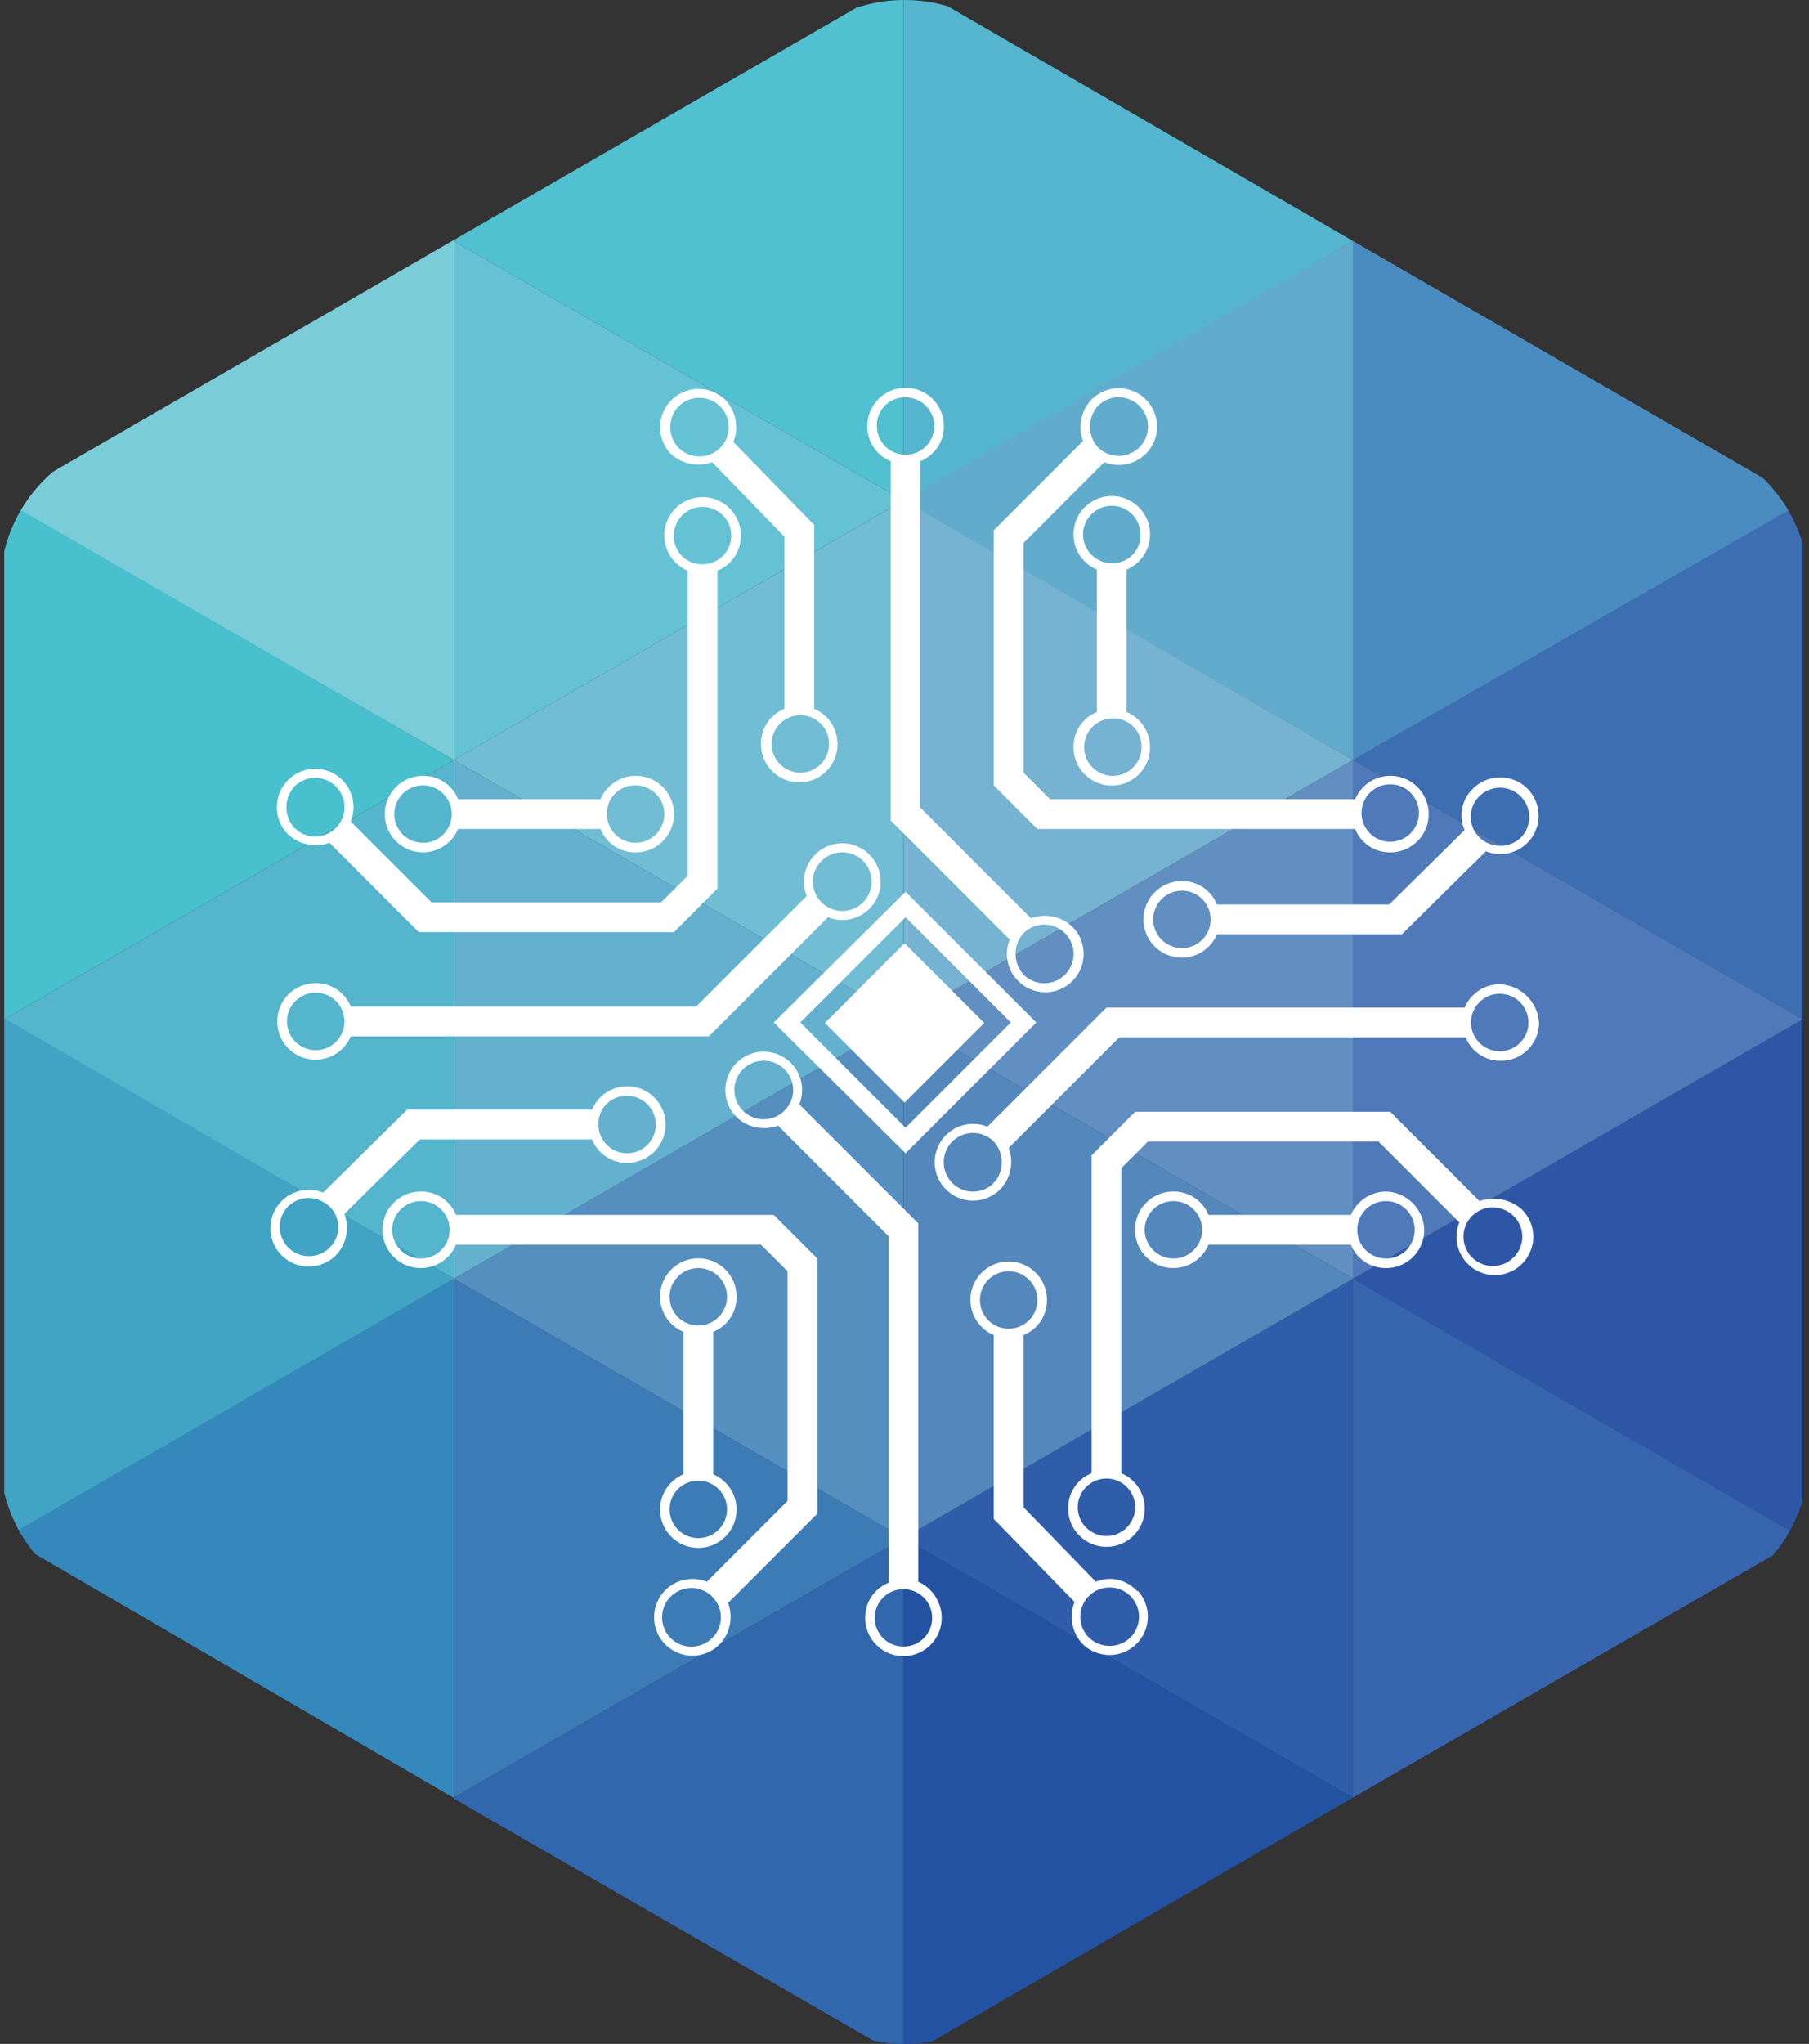 <svg xmlns="http://www.w3.org/2000/svg" xmlns:xlink="http://www.w3.org/1999/xlink" viewBox="0 0 170.2 192.25">
  <rect x="0" y="0" width="170.2" height="192.25" fill="#333333" stroke="none"/>
  <defs>
    <style>
      .cls-1 {
        opacity: 0.56;
      }

      .cls-1, .cls-3 {
        clip-path: url(#clip-path);
      }

      .cls-2 {
        fill: none;
      }

      .cls-4 {
        fill: #3d6eb2;
      }

      .cls-5 {
        fill: #4b8cc0;
      }

      .cls-6 {
        fill: #61accd;
      }

      .cls-7 {
        fill: #56b5ce;
      }

      .cls-8 {
        fill: #51c0d0;
      }

      .cls-9 {
        fill: #2d57a6;
      }

      .cls-10 {
        fill: #5079b9;
      }

      .cls-11 {
        fill: #618fc2;
      }

      .cls-12 {
        fill: #76b2d1;
      }

      .cls-13 {
        fill: #71bdd4;
      }

      .cls-14 {
        fill: #65c2d4;
      }

      .cls-15 {
        fill: #7acdd8;
      }

      .cls-16 {
        fill: #3765ad;
      }

      .cls-17 {
        fill: #305da9;
      }

      .cls-18 {
        fill: #5487bc;
      }

      .cls-19 {
        fill: #548fc0;
      }

      .cls-20 {
        fill: #64b1cf;
      }

      .cls-21 {
        fill: #54b5cd;
      }

      .cls-22 {
        fill: #48c0ce;
      }

      .cls-23 {
        fill: #2452a2;
      }

      .cls-24 {
        fill: #3067ad;
      }

      .cls-25 {
        fill: #3d7bb6;
      }

      .cls-26 {
        fill: #3488bb;
      }

      .cls-27 {
        fill: #42a4c4;
      }

      .cls-28 {
        fill: #fff;
      }
    </style>
    <clipPath id="clip-path">
      <path id="Path_1" data-name="Path 1" d="M224.2,179.9V98a14.235,14.235,0,0,0-7.1-12.3l-70.9-41a14.38,14.38,0,0,0-14.2,0l-70.9,41A14.235,14.235,0,0,0,54,98v81.9a14.235,14.235,0,0,0,7.1,12.3l70.9,41a14.38,14.38,0,0,0,14.2,0l70.9-41A14.235,14.235,0,0,0,224.2,179.9Z"/>
    </clipPath>
  </defs>
  <g id="Group_29" data-name="Group 29" transform="translate(-54 -42.825)">
    <g id="Group_27" data-name="Group 27">
      <g id="Group_26" data-name="Group 26">
        <g id="Group_1" data-name="Group 1" class="cls-1">
          <rect id="Rectangle_1" data-name="Rectangle 1" class="cls-2" width="277.68" height="277.68" transform="translate(-0.077 -0.126)"/>
        </g>
        <g id="Group_2" data-name="Group 2" class="cls-3">
          <path id="Path_2" data-name="Path 2" class="cls-4" d="M181.3,114.3h0l42.3,24.4h0V89.9h0Z"/>
        </g>
        <g id="Group_3" data-name="Group 3" class="cls-3">
          <path id="Path_4" data-name="Path 4" class="cls-5" d="M223.7,90,181.3,65.5v48.8Z"/>
        </g>
        <g id="Group_4" data-name="Group 4" class="cls-3">
          <path id="Path_6" data-name="Path 6" class="cls-6" d="M138.7,89.8l42.6,24.5h0V65.5L138.7,89.7Z"/>
        </g>
        <g id="Group_5" data-name="Group 5" class="cls-3">
          <path id="Path_8" data-name="Path 8" class="cls-7" d="M181.3,65.5,139,41V89.9Z"/>
        </g>
        <g id="Group_6" data-name="Group 6" class="cls-3">
          <path id="Path_10" data-name="Path 10" class="cls-8" d="M96.7,65.5,139,89.9V41L96.7,65.4Z"/>
        </g>
        <g id="Group_7" data-name="Group 7" class="cls-3">
          <path id="Path_12" data-name="Path 12" class="cls-9" d="M223.6,138.7l-42.3,24.4h0l42.3,24.4h0Z"/>
        </g>
        <g id="Group_8" data-name="Group 8" class="cls-3">
          <path id="Path_14" data-name="Path 14" class="cls-10" d="M223.6,138.7l-42.3-24.4v48.8Z"/>
        </g>
        <g id="Group_9" data-name="Group 9" class="cls-3">
          <path id="Path_16" data-name="Path 16" class="cls-11" d="M139,138.7l42.3,24.4h0V114.3Z"/>
        </g>
        <g id="Group_10" data-name="Group 10" class="cls-3">
          <path id="Path_18" data-name="Path 18" class="cls-12" d="M181.3,114.3,139,89.9v48.8Z"/>
        </g>
        <g id="Group_11" data-name="Group 11" class="cls-3">
          <path id="Path_20" data-name="Path 20" class="cls-13" d="M96.7,114.3,139,138.7h0V89.9h0Z"/>
        </g>
        <g id="Group_12" data-name="Group 12" class="cls-3">
          <path id="Path_22" data-name="Path 22" class="cls-14" d="M139,89.9,96.7,65.5v48.8Z"/>
        </g>
        <g id="Group_13" data-name="Group 13" class="cls-3">
          <path id="Path_24" data-name="Path 24" class="cls-15" d="M96.7,114.3h0V65.4h0L54.3,89.9l.1.1Z"/>
        </g>
        <g id="Group_14" data-name="Group 14" class="cls-3">
          <path id="Path_26" data-name="Path 26" class="cls-16" d="M181.3,211.9l42.3-24.4-42.3-24.4Z"/>
        </g>
        <g id="Group_15" data-name="Group 15" class="cls-3">
          <path id="Path_28" data-name="Path 28" class="cls-17" d="M181.3,163.1,139,187.5h0l42.3,24.4h0Z"/>
        </g>
        <g id="Group_16" data-name="Group 16" class="cls-3">
          <path id="Path_30" data-name="Path 30" class="cls-18" d="M139,187.5l42.3-24.4L139,138.7Z"/>
        </g>
        <g id="Group_17" data-name="Group 17" class="cls-3">
          <path id="Path_32" data-name="Path 32" class="cls-19" d="M139,138.7h0L96.7,163.1h0L139,187.5h0Z"/>
        </g>
        <g id="Group_18" data-name="Group 18" class="cls-3">
          <path id="Path_34" data-name="Path 34" class="cls-20" d="M96.7,114.3v48.8L139,138.7Z"/>
        </g>
        <g id="Group_19" data-name="Group 19" class="cls-3">
          <path id="Path_36" data-name="Path 36" class="cls-21" d="M96.7,163.1h0V114.3L54.4,138.7h0Z"/>
        </g>
        <g id="Group_20" data-name="Group 20" class="cls-3">
          <path id="Path_38" data-name="Path 38" class="cls-22" d="M54.4,89.9v48.8l42.3-24.4Z"/>
        </g>
        <g id="Group_21" data-name="Group 21" class="cls-3">
          <path id="Path_40" data-name="Path 40" class="cls-23" d="M139,236.4l42.3-24.5L139,187.5Z"/>
        </g>
        <g id="Group_22" data-name="Group 22" class="cls-3">
          <path id="Path_42" data-name="Path 42" class="cls-24" d="M139,187.5h0L96.7,211.9v.1L139,236.4V187.5Z"/>
        </g>
        <g id="Group_23" data-name="Group 23" class="cls-3">
          <path id="Path_44" data-name="Path 44" class="cls-25" d="M96.7,211.9,139,187.5,96.7,163.1Z"/>
        </g>
        <g id="Group_24" data-name="Group 24" class="cls-3">
          <path id="Path_46" data-name="Path 46" class="cls-26" d="M96.7,212V163.1h0L54.4,187.3h0L96.8,212Z"/>
        </g>
        <g id="Group_25" data-name="Group 25" class="cls-3">
          <path id="Path_48" data-name="Path 48" class="cls-27" d="M54.4,138.6v48.9l42.3-24.4Z"/>
        </g>
      </g>
    </g>
    <g id="Group_28" data-name="Group 28">
      <path id="Path_50" data-name="Path 50" class="cls-28" d="M85,122.1l8.4,8.4h24l4.1-4.1V96.5a3.51,3.51,0,0,0,2.2-3.3,3.6,3.6,0,1,0-5,3.3v28.7l-2.5,2.5H94.6L87,120.1a3.609,3.609,0,1,0-5.9,1.2A3.782,3.782,0,0,0,85,122.1Zm32.4-28.9a2.7,2.7,0,1,1,2.7,2.7A2.628,2.628,0,0,1,117.4,93.2ZM81.8,120.8l.1.1C82,120.9,81.9,120.8,81.8,120.8Zm.2.2Zm-.3-4.2a2.758,2.758,0,1,1,0,3.9h0A2.91,2.91,0,0,1,81.7,116.8Z"/>
      <path id="Path_51" data-name="Path 51" class="cls-28" d="M129.9,127.1l-10.4,10.4H87a3.51,3.51,0,0,0-3.3-2.2,3.6,3.6,0,1,0,3.3,5h33.7l11.2-11.2a3.606,3.606,0,1,0-2-2ZM83.7,141.6a2.7,2.7,0,1,1,2.7-2.7A2.689,2.689,0,0,1,83.7,141.6Zm47.6-17.8.2-.2c-.1.1-.1.2-.2.2a2.758,2.758,0,1,1,0,3.9,2.717,2.717,0,0,1,0-3.9c0,.1-.1.1,0,0C131.2,123.9,131.3,123.9,131.3,123.8Z"/>
      <path id="Path_52" data-name="Path 52" class="cls-28" d="M93.8,123a3.613,3.613,0,0,0,3.3-2.2h13.4a3.51,3.51,0,0,0,3.3,2.2,3.6,3.6,0,1,0-3.3-5H97.1a3.51,3.51,0,0,0-3.3-2.2,3.6,3.6,0,1,0,0,7.2Zm20-6.3a2.7,2.7,0,1,1-2.7,2.7A2.628,2.628,0,0,1,113.8,116.7Zm-20,0a2.7,2.7,0,1,1-2.7,2.7A2.689,2.689,0,0,1,93.8,116.7Z"/>
      <path id="Path_53" data-name="Path 53" class="cls-28" d="M181.5,120.8a3.51,3.51,0,0,0,3.3,2.2,3.6,3.6,0,1,0-3.3-5H152.8l-2.5-2.5V93.9l7.6-7.6a3.609,3.609,0,1,0-1.2-5.9,3.741,3.741,0,0,0-.8,3.9l-8.4,8.4v24l4.1,4.1Zm3.3-4.2a2.7,2.7,0,1,1-2.7,2.7A2.689,2.689,0,0,1,184.8,116.6ZM157.3,81a2.758,2.758,0,1,1,0,3.9A2.91,2.91,0,0,1,157.3,81Z"/>
      <path id="Path_54" data-name="Path 54" class="cls-28" d="M121,86.3l6.8,7v16.2a3.51,3.51,0,0,0-2.2,3.3,3.6,3.6,0,1,0,5-3.3V92.2L123,84.4a3.745,3.745,0,0,0-.7-3.9,3.607,3.607,0,0,0-5.2,5A3.822,3.822,0,0,0,121,86.3Zm11,26.5a2.7,2.7,0,1,1-2.7-2.7A2.689,2.689,0,0,1,132,112.8ZM121.6,80.9l-.2-.2C121.5,80.8,121.5,80.9,121.6,80.9Zm-3.7.1a2.759,2.759,0,1,1-.1,3.9A2.81,2.81,0,0,1,117.9,81Z"/>
      <path id="Path_55" data-name="Path 55" class="cls-28" d="M137.8,86.2V120L149,131.2a3.586,3.586,0,0,0,.8,3.9h0a3.606,3.606,0,1,0,5.1-5.1,3.741,3.741,0,0,0-3.9-.8l-10.4-10.4V86.2a3.51,3.51,0,0,0,2.2-3.3,3.6,3.6,0,0,0-7.2,0A3.51,3.51,0,0,0,137.8,86.2Zm12.5,44.4a2.758,2.758,0,1,1,0,3.9A2.909,2.909,0,0,1,150.3,130.6ZM139.2,80.2a2.7,2.7,0,1,1-2.7,2.7A2.625,2.625,0,0,1,139.2,80.2Z"/>
      <path id="Path_56" data-name="Path 56" class="cls-28" d="M162.2,93.1a3.6,3.6,0,1,0-5,3.3v13.4a3.51,3.51,0,0,0-2.2,3.3,3.6,3.6,0,1,0,5-3.3V96.4A3.613,3.613,0,0,0,162.2,93.1Zm-.8,20a2.7,2.7,0,1,1-2.7-2.7A2.628,2.628,0,0,1,161.4,113.1Zm-2.8-17.3a2.7,2.7,0,1,1,2.7-2.7A2.628,2.628,0,0,1,158.6,95.8Z"/>
      <path id="Path_57" data-name="Path 57" class="cls-28" d="M96.9,157.1a3.51,3.51,0,0,0-3.3-2.2,3.6,3.6,0,1,0,3.3,5h28.7l2.5,2.5V184l-7.6,7.6a3.609,3.609,0,1,0,1.2,5.9,3.741,3.741,0,0,0,.8-3.9l8.4-8.4v-24l-4.1-4.1H96.9Zm-3.3,4.1a2.7,2.7,0,1,1,2.7-2.7A2.689,2.689,0,0,1,93.6,161.2Zm27.6,35.5h0C121.3,196.6,121.2,196.6,121.2,196.7Zm-.2.2a2.758,2.758,0,1,1,0-3.9A2.717,2.717,0,0,1,121,196.9Z"/>
      <path id="Path_58" data-name="Path 58" class="cls-28" d="M116.1,184.8a3.6,3.6,0,1,0,5-3.3V168.1a3.51,3.51,0,0,0,2.2-3.3,3.6,3.6,0,1,0-5,3.3v13.4A3.613,3.613,0,0,0,116.1,184.8Zm.9-20a2.7,2.7,0,1,1,2.7,2.7A2.689,2.689,0,0,1,117,164.8Zm2.7,17.3a2.7,2.7,0,1,1-2.7,2.7A2.689,2.689,0,0,1,119.7,182.1Z"/>
      <path id="Path_59" data-name="Path 59" class="cls-28" d="M191.8,120.9l-7.1,7H168.5a3.51,3.51,0,0,0-3.3-2.2,3.6,3.6,0,1,0,3.3,5h17.4l7.9-7.8a3.609,3.609,0,1,0-1.2-5.9l.2-.2c-.1,0-.1.1-.2.2h0A3.416,3.416,0,0,0,191.8,120.9ZM165.2,132a2.7,2.7,0,1,1,2.7-2.7A2.689,2.689,0,0,1,165.2,132Zm32.1-10.7Zm-4.1-3.6a2.758,2.758,0,0,1,3.9,3.9l.2-.2-.2.2a2.808,2.808,0,0,1-3.9,0A2.716,2.716,0,0,1,193.2,117.7Z"/>
      <path id="Path_60" data-name="Path 60" class="cls-28" d="M195.1,135.4a3.613,3.613,0,0,0-3.3,2.2H158.1l-11.2,11.2a3.609,3.609,0,1,0,1.2,5.9,3.741,3.741,0,0,0,.8-3.9l10.4-10.4h32.6a3.51,3.51,0,0,0,3.3,2.2,3.585,3.585,0,0,0,3.6-3.6A3.881,3.881,0,0,0,195.1,135.4Zm-47.4,18.4Zm-.2.3.1-.1c0-.1-.1,0-.1.1l-.1.1-.1.1.1-.1a.1.1,0,0,1,.1-.1,2.758,2.758,0,1,1,0-3.9A2.91,2.91,0,0,1,147.5,154.1Zm47.6-12.4a2.7,2.7,0,1,1,2.7-2.7A2.689,2.689,0,0,1,195.1,141.7Z"/>
      <path id="Path_61" data-name="Path 61" class="cls-28" d="M93.5,150h16.2a3.51,3.51,0,0,0,3.3,2.2,3.6,3.6,0,1,0-3.3-5H92.3L84.4,155a3.609,3.609,0,1,0,1.2,5.9,3.741,3.741,0,0,0,.8-3.9Zm19.5-4.1a2.7,2.7,0,1,1-2.7,2.7A2.628,2.628,0,0,1,113,145.9ZM81.1,156.4l-.1.1Zm3.9,3.8a2.758,2.758,0,0,1-3.9-3.9l-.1.1.1-.1.1-.1-.1.1a2.808,2.808,0,0,1,3.9,0A2.716,2.716,0,0,1,85,160.2Z"/>
      <path id="Path_62" data-name="Path 62" class="cls-28" d="M193.2,155.8l-8.4-8.4h-24l-4.1,4.1v29.9a3.51,3.51,0,0,0-2.2,3.3,3.6,3.6,0,1,0,5-3.3V152.7l2.5-2.5h21.7l7.6,7.6a3.609,3.609,0,1,0,5.9-1.2A4,4,0,0,0,193.2,155.8Zm-32.4,28.8a2.7,2.7,0,1,1-2.7-2.7A2.689,2.689,0,0,1,160.8,184.6Zm35.8-27.2-.1-.1A.1.1,0,0,1,196.6,157.4Zm-.4-.5Zm.2,4.2a2.758,2.758,0,1,1,0-3.9A2.717,2.717,0,0,1,196.4,161.1Z"/>
      <path id="Path_63" data-name="Path 63" class="cls-28" d="M184.4,154.9a3.613,3.613,0,0,0-3.3,2.2H167.7a3.51,3.51,0,0,0-3.3-2.2,3.6,3.6,0,1,0,3.3,5h13.4a3.51,3.51,0,0,0,3.3,2.2,3.585,3.585,0,0,0,3.6-3.6A3.718,3.718,0,0,0,184.4,154.9Zm-20,6.3a2.7,2.7,0,1,1,2.7-2.7A2.689,2.689,0,0,1,164.4,161.2Zm20,0a2.7,2.7,0,1,1,2.7-2.7A2.689,2.689,0,0,1,184.4,161.2Z"/>
      <path id="Path_64" data-name="Path 64" class="cls-28" d="M161.1,192.6l-.2-.2-.3-.3.3.3a3.428,3.428,0,0,0-3.8-.8l-6.8-7V168.4a3.51,3.51,0,0,0,2.2-3.3,3.6,3.6,0,1,0-5,3.3v17.3l7.6,7.8a3.745,3.745,0,0,0,.7,3.9,3.607,3.607,0,0,0,5.2-5A.349.349,0,0,0,161.1,192.6Zm-14.9-27.5a2.7,2.7,0,1,1,2.7,2.7A2.689,2.689,0,0,1,146.2,165.1Zm10,31.4Zm.5.6c0,.1.1.1,0,0Zm3.6-.2a2.81,2.81,0,0,1-3.9-.1h0a2.759,2.759,0,1,1,3.9.1Z"/>
      <path id="Path_65" data-name="Path 65" class="cls-28" d="M140.4,191.6V157.9l-11.2-11.2a3.586,3.586,0,0,0-.8-3.9l.1.1-.1-.1h0a3.606,3.606,0,1,0-5.1,5.1,3.741,3.741,0,0,0,3.9.8l10.4,10.4v32.6a3.51,3.51,0,0,0-2.2,3.3,3.6,3.6,0,0,0,7.2,0A3.755,3.755,0,0,0,140.4,191.6Zm-12.6-44.3a2.758,2.758,0,1,1,0-3.9A2.717,2.717,0,0,1,127.8,147.3ZM139,197.7a2.7,2.7,0,1,1,2.7-2.7A2.689,2.689,0,0,1,139,197.7Z"/>
      <rect id="Rectangle_2" data-name="Rectangle 2" class="cls-28" width="10.6" height="10.6" transform="translate(131.61 139.042) rotate(-45)"/>
      <path id="Path_66" data-name="Path 66" class="cls-28" d="M139.2,151.3,151.5,139l-12.3-12.3L126.8,139Zm9.9-12.3-9.9,9.9-9.9-9.9,9.9-9.9Z"/>
    </g>
  </g>
</svg>
